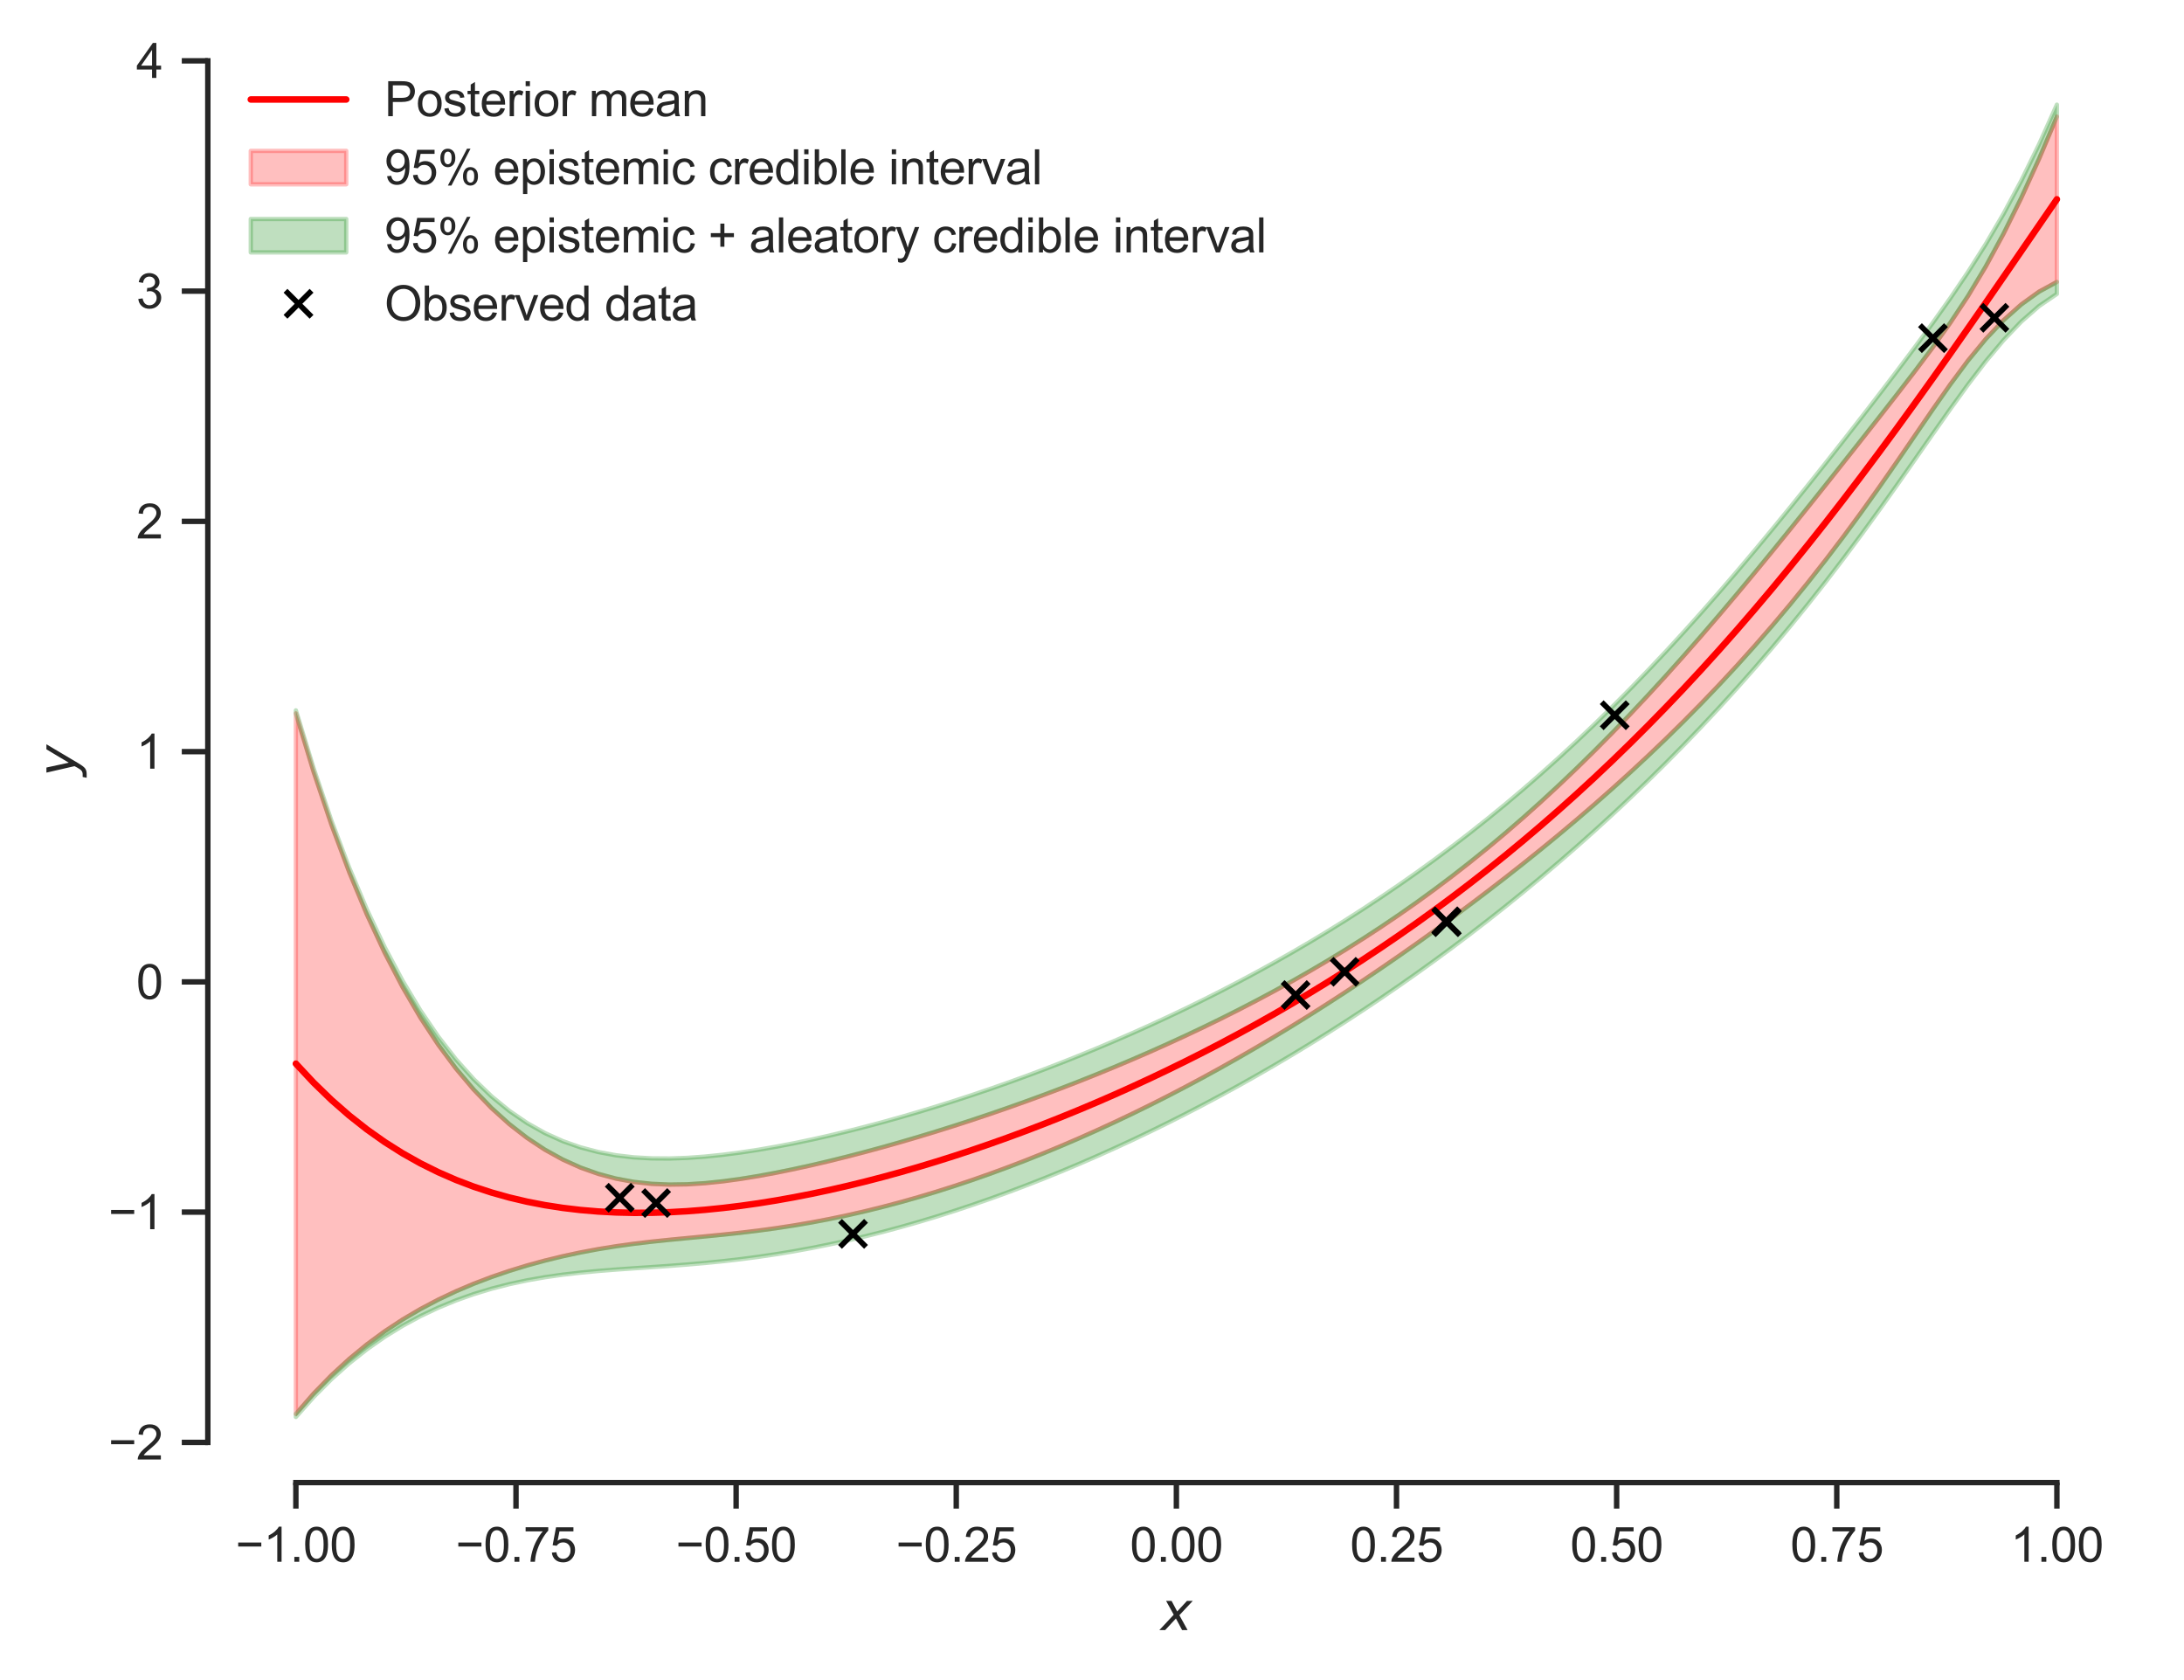 <?xml version="1.0" encoding="utf-8" standalone="no"?>
<!DOCTYPE svg PUBLIC "-//W3C//DTD SVG 1.1//EN"
  "http://www.w3.org/Graphics/SVG/1.1/DTD/svg11.dtd">
<svg xmlns:xlink="http://www.w3.org/1999/xlink" width="402.633pt" height="309.639pt" viewBox="0 0 402.633 309.639" xmlns="http://www.w3.org/2000/svg" version="1.1">
 <defs>
  <style type="text/css">*{stroke-linejoin: round; stroke-linecap: butt}</style>
 </defs>
 <g id="figure_1">
  <g id="patch_1">
   <path d="M 0 309.639 
L 402.633 309.639 
L 402.633 0 
L 0 0 
z
" style="fill: #ffffff"/>
  </g>
  <g id="axes_1">
   <g id="patch_2">
    <path d="M 38.313 273.312 
L 395.433 273.312 
L 395.433 7.2 
L 38.313 7.2 
z
" style="fill: #ffffff"/>
   </g>
   <g id="matplotlib.axis_1">
    <g id="xtick_1">
     <g id="line2d_1">
      <defs>
       <path id="m725527547f" d="M 0 0 
L 0 4.8 
" style="stroke: #262626"/>
      </defs>
      <g>
       <use xlink:href="#m725527547f" x="54.546" y="273.312" style="fill: #262626; stroke: #262626"/>
      </g>
     </g>
     <g id="text_1">
      <!-- −1.00 -->
      <g style="fill: #262626" transform="translate(43.413 287.911) scale(0.088 -0.088)">
       <defs>
        <path id="ArialMT-2212" d="M 3381 1997 
L 356 1997 
L 356 2522 
L 3381 2522 
L 3381 1997 
z
" transform="scale(0.016)"/>
        <path id="ArialMT-31" d="M 2384 0 
L 1822 0 
L 1822 3584 
Q 1619 3391 1289 3197 
Q 959 3003 697 2906 
L 697 3450 
Q 1169 3672 1522 3987 
Q 1875 4303 2022 4600 
L 2384 4600 
L 2384 0 
z
" transform="scale(0.016)"/>
        <path id="ArialMT-2e" d="M 581 0 
L 581 641 
L 1222 641 
L 1222 0 
L 581 0 
z
" transform="scale(0.016)"/>
        <path id="ArialMT-30" d="M 266 2259 
Q 266 3072 433 3567 
Q 600 4063 929 4331 
Q 1259 4600 1759 4600 
Q 2128 4600 2406 4451 
Q 2684 4303 2865 4023 
Q 3047 3744 3150 3342 
Q 3253 2941 3253 2259 
Q 3253 1453 3087 958 
Q 2922 463 2592 192 
Q 2263 -78 1759 -78 
Q 1097 -78 719 397 
Q 266 969 266 2259 
z
M 844 2259 
Q 844 1131 1108 757 
Q 1372 384 1759 384 
Q 2147 384 2411 759 
Q 2675 1134 2675 2259 
Q 2675 3391 2411 3762 
Q 2147 4134 1753 4134 
Q 1366 4134 1134 3806 
Q 844 3388 844 2259 
z
" transform="scale(0.016)"/>
       </defs>
       <use xlink:href="#ArialMT-2212"/>
       <use xlink:href="#ArialMT-31" x="58.398"/>
       <use xlink:href="#ArialMT-2e" x="114.014"/>
       <use xlink:href="#ArialMT-30" x="141.797"/>
       <use xlink:href="#ArialMT-30" x="197.412"/>
      </g>
     </g>
    </g>
    <g id="xtick_2">
     <g id="line2d_2">
      <g>
       <use xlink:href="#m725527547f" x="95.127" y="273.312" style="fill: #262626; stroke: #262626"/>
      </g>
     </g>
     <g id="text_2">
      <!-- −0.75 -->
      <g style="fill: #262626" transform="translate(83.995 287.911) scale(0.088 -0.088)">
       <defs>
        <path id="ArialMT-37" d="M 303 3981 
L 303 4522 
L 3269 4522 
L 3269 4084 
Q 2831 3619 2401 2847 
Q 1972 2075 1738 1259 
Q 1569 684 1522 0 
L 944 0 
Q 953 541 1156 1306 
Q 1359 2072 1739 2783 
Q 2119 3494 2547 3981 
L 303 3981 
z
" transform="scale(0.016)"/>
        <path id="ArialMT-35" d="M 266 1200 
L 856 1250 
Q 922 819 1161 601 
Q 1400 384 1738 384 
Q 2144 384 2425 690 
Q 2706 997 2706 1503 
Q 2706 1984 2436 2262 
Q 2166 2541 1728 2541 
Q 1456 2541 1237 2417 
Q 1019 2294 894 2097 
L 366 2166 
L 809 4519 
L 3088 4519 
L 3088 3981 
L 1259 3981 
L 1013 2750 
Q 1425 3038 1878 3038 
Q 2478 3038 2890 2622 
Q 3303 2206 3303 1553 
Q 3303 931 2941 478 
Q 2500 -78 1738 -78 
Q 1113 -78 717 272 
Q 322 622 266 1200 
z
" transform="scale(0.016)"/>
       </defs>
       <use xlink:href="#ArialMT-2212"/>
       <use xlink:href="#ArialMT-30" x="58.398"/>
       <use xlink:href="#ArialMT-2e" x="114.014"/>
       <use xlink:href="#ArialMT-37" x="141.797"/>
       <use xlink:href="#ArialMT-35" x="197.412"/>
      </g>
     </g>
    </g>
    <g id="xtick_3">
     <g id="line2d_3">
      <g>
       <use xlink:href="#m725527547f" x="135.709" y="273.312" style="fill: #262626; stroke: #262626"/>
      </g>
     </g>
     <g id="text_3">
      <!-- −0.50 -->
      <g style="fill: #262626" transform="translate(124.577 287.911) scale(0.088 -0.088)">
       <use xlink:href="#ArialMT-2212"/>
       <use xlink:href="#ArialMT-30" x="58.398"/>
       <use xlink:href="#ArialMT-2e" x="114.014"/>
       <use xlink:href="#ArialMT-35" x="141.797"/>
       <use xlink:href="#ArialMT-30" x="197.412"/>
      </g>
     </g>
    </g>
    <g id="xtick_4">
     <g id="line2d_4">
      <g>
       <use xlink:href="#m725527547f" x="176.291" y="273.312" style="fill: #262626; stroke: #262626"/>
      </g>
     </g>
     <g id="text_4">
      <!-- −0.25 -->
      <g style="fill: #262626" transform="translate(165.158 287.911) scale(0.088 -0.088)">
       <defs>
        <path id="ArialMT-32" d="M 3222 541 
L 3222 0 
L 194 0 
Q 188 203 259 391 
Q 375 700 629 1000 
Q 884 1300 1366 1694 
Q 2113 2306 2375 2664 
Q 2638 3022 2638 3341 
Q 2638 3675 2398 3904 
Q 2159 4134 1775 4134 
Q 1369 4134 1125 3890 
Q 881 3647 878 3216 
L 300 3275 
Q 359 3922 746 4261 
Q 1134 4600 1788 4600 
Q 2447 4600 2831 4234 
Q 3216 3869 3216 3328 
Q 3216 3053 3103 2787 
Q 2991 2522 2730 2228 
Q 2469 1934 1863 1422 
Q 1356 997 1212 845 
Q 1069 694 975 541 
L 3222 541 
z
" transform="scale(0.016)"/>
       </defs>
       <use xlink:href="#ArialMT-2212"/>
       <use xlink:href="#ArialMT-30" x="58.398"/>
       <use xlink:href="#ArialMT-2e" x="114.014"/>
       <use xlink:href="#ArialMT-32" x="141.797"/>
       <use xlink:href="#ArialMT-35" x="197.412"/>
      </g>
     </g>
    </g>
    <g id="xtick_5">
     <g id="line2d_5">
      <g>
       <use xlink:href="#m725527547f" x="216.873" y="273.312" style="fill: #262626; stroke: #262626"/>
      </g>
     </g>
     <g id="text_5">
      <!-- 0.00 -->
      <g style="fill: #262626" transform="translate(208.31 287.911) scale(0.088 -0.088)">
       <use xlink:href="#ArialMT-30"/>
       <use xlink:href="#ArialMT-2e" x="55.615"/>
       <use xlink:href="#ArialMT-30" x="83.398"/>
       <use xlink:href="#ArialMT-30" x="139.014"/>
      </g>
     </g>
    </g>
    <g id="xtick_6">
     <g id="line2d_6">
      <g>
       <use xlink:href="#m725527547f" x="257.455" y="273.312" style="fill: #262626; stroke: #262626"/>
      </g>
     </g>
     <g id="text_6">
      <!-- 0.25 -->
      <g style="fill: #262626" transform="translate(248.892 287.911) scale(0.088 -0.088)">
       <use xlink:href="#ArialMT-30"/>
       <use xlink:href="#ArialMT-2e" x="55.615"/>
       <use xlink:href="#ArialMT-32" x="83.398"/>
       <use xlink:href="#ArialMT-35" x="139.014"/>
      </g>
     </g>
    </g>
    <g id="xtick_7">
     <g id="line2d_7">
      <g>
       <use xlink:href="#m725527547f" x="298.037" y="273.312" style="fill: #262626; stroke: #262626"/>
      </g>
     </g>
     <g id="text_7">
      <!-- 0.50 -->
      <g style="fill: #262626" transform="translate(289.474 287.911) scale(0.088 -0.088)">
       <use xlink:href="#ArialMT-30"/>
       <use xlink:href="#ArialMT-2e" x="55.615"/>
       <use xlink:href="#ArialMT-35" x="83.398"/>
       <use xlink:href="#ArialMT-30" x="139.014"/>
      </g>
     </g>
    </g>
    <g id="xtick_8">
     <g id="line2d_8">
      <g>
       <use xlink:href="#m725527547f" x="338.618" y="273.312" style="fill: #262626; stroke: #262626"/>
      </g>
     </g>
     <g id="text_8">
      <!-- 0.75 -->
      <g style="fill: #262626" transform="translate(330.056 287.911) scale(0.088 -0.088)">
       <use xlink:href="#ArialMT-30"/>
       <use xlink:href="#ArialMT-2e" x="55.615"/>
       <use xlink:href="#ArialMT-37" x="83.398"/>
       <use xlink:href="#ArialMT-35" x="139.014"/>
      </g>
     </g>
    </g>
    <g id="xtick_9">
     <g id="line2d_9">
      <g>
       <use xlink:href="#m725527547f" x="379.2" y="273.312" style="fill: #262626; stroke: #262626"/>
      </g>
     </g>
     <g id="text_9">
      <!-- 1.00 -->
      <g style="fill: #262626" transform="translate(370.637 287.911) scale(0.088 -0.088)">
       <use xlink:href="#ArialMT-31"/>
       <use xlink:href="#ArialMT-2e" x="55.615"/>
       <use xlink:href="#ArialMT-30" x="83.398"/>
       <use xlink:href="#ArialMT-30" x="139.014"/>
      </g>
     </g>
    </g>
    <g id="text_10">
     <!-- $x$ -->
     <g style="fill: #262626" transform="translate(213.993 300.531) scale(0.096 -0.096)">
      <defs>
       <path id="DejaVuSans-Oblique-78" d="M 3841 3500 
L 2234 1784 
L 3219 0 
L 2559 0 
L 1819 1388 
L 531 0 
L -166 0 
L 1556 1844 
L 641 3500 
L 1300 3500 
L 1972 2234 
L 3144 3500 
L 3841 3500 
z
" transform="scale(0.016)"/>
      </defs>
      <use xlink:href="#DejaVuSans-Oblique-78" transform="translate(0 0.312)"/>
     </g>
    </g>
   </g>
   <g id="matplotlib.axis_2">
    <g id="ytick_1">
     <g id="line2d_10">
      <defs>
       <path id="m1233c819c0" d="M 0 0 
L -4.8 0 
" style="stroke: #262626"/>
      </defs>
      <g>
       <use xlink:href="#m1233c819c0" x="38.313" y="265.902" style="fill: #262626; stroke: #262626"/>
      </g>
     </g>
     <g id="text_11">
      <!-- −2 -->
      <g style="fill: #262626" transform="translate(19.98 269.052) scale(0.088 -0.088)">
       <use xlink:href="#ArialMT-2212"/>
       <use xlink:href="#ArialMT-32" x="58.398"/>
      </g>
     </g>
    </g>
    <g id="ytick_2">
     <g id="line2d_11">
      <g>
       <use xlink:href="#m1233c819c0" x="38.313" y="223.455" style="fill: #262626; stroke: #262626"/>
      </g>
     </g>
     <g id="text_12">
      <!-- −1 -->
      <g style="fill: #262626" transform="translate(19.98 226.604) scale(0.088 -0.088)">
       <use xlink:href="#ArialMT-2212"/>
       <use xlink:href="#ArialMT-31" x="58.398"/>
      </g>
     </g>
    </g>
    <g id="ytick_3">
     <g id="line2d_12">
      <g>
       <use xlink:href="#m1233c819c0" x="38.313" y="181.008" style="fill: #262626; stroke: #262626"/>
      </g>
     </g>
     <g id="text_13">
      <!-- 0 -->
      <g style="fill: #262626" transform="translate(25.119 184.157) scale(0.088 -0.088)">
       <use xlink:href="#ArialMT-30"/>
      </g>
     </g>
    </g>
    <g id="ytick_4">
     <g id="line2d_13">
      <g>
       <use xlink:href="#m1233c819c0" x="38.313" y="138.561" style="fill: #262626; stroke: #262626"/>
      </g>
     </g>
     <g id="text_14">
      <!-- 1 -->
      <g style="fill: #262626" transform="translate(25.119 141.71) scale(0.088 -0.088)">
       <use xlink:href="#ArialMT-31"/>
      </g>
     </g>
    </g>
    <g id="ytick_5">
     <g id="line2d_14">
      <g>
       <use xlink:href="#m1233c819c0" x="38.313" y="96.113" style="fill: #262626; stroke: #262626"/>
      </g>
     </g>
     <g id="text_15">
      <!-- 2 -->
      <g style="fill: #262626" transform="translate(25.119 99.263) scale(0.088 -0.088)">
       <use xlink:href="#ArialMT-32"/>
      </g>
     </g>
    </g>
    <g id="ytick_6">
     <g id="line2d_15">
      <g>
       <use xlink:href="#m1233c819c0" x="38.313" y="53.666" style="fill: #262626; stroke: #262626"/>
      </g>
     </g>
     <g id="text_16">
      <!-- 3 -->
      <g style="fill: #262626" transform="translate(25.119 56.816) scale(0.088 -0.088)">
       <defs>
        <path id="ArialMT-33" d="M 269 1209 
L 831 1284 
Q 928 806 1161 595 
Q 1394 384 1728 384 
Q 2125 384 2398 659 
Q 2672 934 2672 1341 
Q 2672 1728 2419 1979 
Q 2166 2231 1775 2231 
Q 1616 2231 1378 2169 
L 1441 2663 
Q 1497 2656 1531 2656 
Q 1891 2656 2178 2843 
Q 2466 3031 2466 3422 
Q 2466 3731 2256 3934 
Q 2047 4138 1716 4138 
Q 1388 4138 1169 3931 
Q 950 3725 888 3313 
L 325 3413 
Q 428 3978 793 4289 
Q 1159 4600 1703 4600 
Q 2078 4600 2393 4439 
Q 2709 4278 2876 4000 
Q 3044 3722 3044 3409 
Q 3044 3113 2884 2869 
Q 2725 2625 2413 2481 
Q 2819 2388 3044 2092 
Q 3269 1797 3269 1353 
Q 3269 753 2831 336 
Q 2394 -81 1725 -81 
Q 1122 -81 723 278 
Q 325 638 269 1209 
z
" transform="scale(0.016)"/>
       </defs>
       <use xlink:href="#ArialMT-33"/>
      </g>
     </g>
    </g>
    <g id="ytick_7">
     <g id="line2d_16">
      <g>
       <use xlink:href="#m1233c819c0" x="38.313" y="11.219" style="fill: #262626; stroke: #262626"/>
      </g>
     </g>
     <g id="text_17">
      <!-- 4 -->
      <g style="fill: #262626" transform="translate(25.119 14.368) scale(0.088 -0.088)">
       <defs>
        <path id="ArialMT-34" d="M 2069 0 
L 2069 1097 
L 81 1097 
L 81 1613 
L 2172 4581 
L 2631 4581 
L 2631 1613 
L 3250 1613 
L 3250 1097 
L 2631 1097 
L 2631 0 
L 2069 0 
z
M 2069 1613 
L 2069 3678 
L 634 1613 
L 2069 1613 
z
" transform="scale(0.016)"/>
       </defs>
       <use xlink:href="#ArialMT-34"/>
      </g>
     </g>
    </g>
    <g id="text_18">
     <!-- $y$ -->
     <g style="fill: #262626" transform="translate(13.963 143.136) rotate(-90) scale(0.096 -0.096)">
      <defs>
       <path id="DejaVuSans-Oblique-79" d="M 1588 -325 
Q 1188 -997 936 -1164 
Q 684 -1331 294 -1331 
L -159 -1331 
L -63 -850 
L 269 -850 
Q 509 -850 678 -719 
Q 847 -588 1056 -206 
L 1234 128 
L 459 3500 
L 1069 3500 
L 1650 819 
L 3256 3500 
L 3859 3500 
L 1588 -325 
z
" transform="scale(0.016)"/>
      </defs>
      <use xlink:href="#DejaVuSans-Oblique-79" transform="translate(0 0.312)"/>
     </g>
    </g>
   </g>
   <g id="PolyCollection_1">
    <defs>
     <path id="m2ae09e0c56" d="M 54.546 -178.13 
L 54.546 -48.979 
L 57.825 -52.744 
L 61.104 -56.113 
L 64.384 -59.127 
L 67.663 -61.822 
L 70.942 -64.232 
L 74.222 -66.388 
L 77.501 -68.318 
L 80.78 -70.046 
L 84.06 -71.596 
L 87.339 -72.985 
L 90.618 -74.233 
L 93.898 -75.352 
L 97.177 -76.355 
L 100.456 -77.252 
L 103.736 -78.049 
L 107.015 -78.752 
L 110.294 -79.366 
L 113.574 -79.896 
L 116.853 -80.35 
L 120.132 -80.74 
L 123.412 -81.083 
L 126.691 -81.399 
L 129.97 -81.709 
L 133.25 -82.032 
L 136.529 -82.385 
L 139.808 -82.781 
L 143.088 -83.227 
L 146.367 -83.73 
L 149.646 -84.293 
L 152.926 -84.917 
L 156.205 -85.603 
L 159.484 -86.351 
L 162.764 -87.16 
L 166.043 -88.028 
L 169.322 -88.955 
L 172.602 -89.94 
L 175.881 -90.981 
L 179.16 -92.077 
L 182.44 -93.228 
L 185.719 -94.432 
L 188.998 -95.688 
L 192.278 -96.996 
L 195.557 -98.355 
L 198.837 -99.764 
L 202.116 -101.224 
L 205.395 -102.733 
L 208.675 -104.291 
L 211.954 -105.898 
L 215.233 -107.554 
L 218.513 -109.259 
L 221.792 -111.012 
L 225.071 -112.813 
L 228.351 -114.662 
L 231.63 -116.559 
L 234.909 -118.502 
L 238.189 -120.493 
L 241.468 -122.53 
L 244.747 -124.613 
L 248.027 -126.74 
L 251.306 -128.913 
L 254.585 -131.129 
L 257.865 -133.388 
L 261.144 -135.691 
L 264.423 -138.037 
L 267.703 -140.427 
L 270.982 -142.861 
L 274.261 -145.342 
L 277.541 -147.871 
L 280.82 -150.451 
L 284.099 -153.085 
L 287.379 -155.777 
L 290.658 -158.531 
L 293.937 -161.351 
L 297.217 -164.242 
L 300.496 -167.208 
L 303.775 -170.255 
L 307.055 -173.388 
L 310.334 -176.612 
L 313.613 -179.933 
L 316.893 -183.357 
L 320.172 -186.89 
L 323.451 -190.538 
L 326.731 -194.309 
L 330.01 -198.208 
L 333.289 -202.241 
L 336.569 -206.413 
L 339.848 -210.727 
L 343.127 -215.184 
L 346.407 -219.775 
L 349.686 -224.482 
L 352.965 -229.267 
L 356.245 -234.059 
L 359.524 -238.74 
L 362.803 -243.151 
L 366.083 -247.138 
L 369.362 -250.605 
L 372.641 -253.521 
L 375.921 -255.878 
L 379.2 -257.663 
L 379.2 -288.138 
L 379.2 -288.138 
L 375.921 -280.378 
L 372.641 -273.178 
L 369.362 -266.549 
L 366.083 -260.51 
L 362.803 -255.051 
L 359.524 -250.094 
L 356.245 -245.503 
L 352.965 -241.133 
L 349.686 -236.881 
L 346.407 -232.685 
L 343.127 -228.518 
L 339.848 -224.368 
L 336.569 -220.237 
L 333.289 -216.128 
L 330.01 -212.049 
L 326.731 -208.009 
L 323.451 -204.016 
L 320.172 -200.077 
L 316.893 -196.199 
L 313.613 -192.39 
L 310.334 -188.654 
L 307.055 -184.996 
L 303.775 -181.421 
L 300.496 -177.931 
L 297.217 -174.529 
L 293.937 -171.219 
L 290.658 -168 
L 287.379 -164.876 
L 284.099 -161.846 
L 280.82 -158.911 
L 277.541 -156.072 
L 274.261 -153.327 
L 270.982 -150.675 
L 267.703 -148.116 
L 264.423 -145.647 
L 261.144 -143.265 
L 257.865 -140.968 
L 254.585 -138.751 
L 251.306 -136.612 
L 248.027 -134.545 
L 244.747 -132.549 
L 241.468 -130.619 
L 238.189 -128.751 
L 234.909 -126.943 
L 231.63 -125.191 
L 228.351 -123.492 
L 225.071 -121.844 
L 221.792 -120.245 
L 218.513 -118.692 
L 215.233 -117.184 
L 211.954 -115.719 
L 208.675 -114.295 
L 205.395 -112.911 
L 202.116 -111.565 
L 198.837 -110.257 
L 195.557 -108.986 
L 192.278 -107.75 
L 188.998 -106.55 
L 185.719 -105.384 
L 182.44 -104.252 
L 179.16 -103.154 
L 175.881 -102.089 
L 172.602 -101.058 
L 169.322 -100.061 
L 166.043 -99.099 
L 162.764 -98.171 
L 159.484 -97.28 
L 156.205 -96.426 
L 152.926 -95.612 
L 149.646 -94.842 
L 146.367 -94.12 
L 143.088 -93.451 
L 139.808 -92.844 
L 136.529 -92.309 
L 133.25 -91.863 
L 129.97 -91.523 
L 126.691 -91.314 
L 123.412 -91.264 
L 120.132 -91.402 
L 116.853 -91.76 
L 113.574 -92.364 
L 110.294 -93.239 
L 107.015 -94.406 
L 103.736 -95.884 
L 100.456 -97.695 
L 97.177 -99.861 
L 93.898 -102.408 
L 90.618 -105.366 
L 87.339 -108.768 
L 84.06 -112.654 
L 80.78 -117.066 
L 77.501 -122.052 
L 74.222 -127.665 
L 70.942 -133.962 
L 67.663 -141.007 
L 64.384 -148.868 
L 61.104 -157.621 
L 57.825 -167.345 
L 54.546 -178.13 
z
" style="stroke: #ff0000; stroke-opacity: 0.25; stroke-width: 0.8"/>
    </defs>
    <g clip-path="url(#p50c71dfd38)">
     <use xlink:href="#m2ae09e0c56" x="0" y="309.639" style="fill: #ff0000; fill-opacity: 0.25; stroke: #ff0000; stroke-opacity: 0.25; stroke-width: 0.8"/>
    </g>
   </g>
   <g id="PolyCollection_2">
    <defs>
     <path id="m42ac7c6edc" d="M 54.546 -48.979 
L 54.546 -48.423 
L 57.825 -52.118 
L 61.104 -55.408 
L 64.384 -58.331 
L 67.663 -60.922 
L 70.942 -63.213 
L 74.222 -65.234 
L 77.501 -67.009 
L 80.78 -68.561 
L 84.06 -69.91 
L 87.339 -71.073 
L 90.618 -72.068 
L 93.898 -72.909 
L 97.177 -73.61 
L 100.456 -74.186 
L 103.736 -74.654 
L 107.015 -75.032 
L 110.294 -75.339 
L 113.574 -75.597 
L 116.853 -75.827 
L 120.132 -76.047 
L 123.412 -76.275 
L 126.691 -76.526 
L 129.97 -76.81 
L 133.25 -77.138 
L 136.529 -77.514 
L 139.808 -77.944 
L 143.088 -78.429 
L 146.367 -78.972 
L 149.646 -79.573 
L 152.926 -80.232 
L 156.205 -80.947 
L 159.484 -81.719 
L 162.764 -82.547 
L 166.043 -83.429 
L 169.322 -84.364 
L 172.602 -85.351 
L 175.881 -86.39 
L 179.16 -87.479 
L 182.44 -88.618 
L 185.719 -89.805 
L 188.998 -91.041 
L 192.278 -92.324 
L 195.557 -93.654 
L 198.837 -95.031 
L 202.116 -96.454 
L 205.395 -97.924 
L 208.675 -99.44 
L 211.954 -101.001 
L 215.233 -102.61 
L 218.513 -104.264 
L 221.792 -105.965 
L 225.071 -107.713 
L 228.351 -109.508 
L 231.63 -111.351 
L 234.909 -113.242 
L 238.189 -115.182 
L 241.468 -117.171 
L 244.747 -119.21 
L 248.027 -121.299 
L 251.306 -123.441 
L 254.585 -125.634 
L 257.865 -127.881 
L 261.144 -130.182 
L 264.423 -132.539 
L 267.703 -134.952 
L 270.982 -137.423 
L 274.261 -139.953 
L 277.541 -142.543 
L 280.82 -145.196 
L 284.099 -147.912 
L 287.379 -150.695 
L 290.658 -153.545 
L 293.937 -156.466 
L 297.217 -159.459 
L 300.496 -162.529 
L 303.775 -165.677 
L 307.055 -168.908 
L 310.334 -172.225 
L 313.613 -175.632 
L 316.893 -179.134 
L 320.172 -182.734 
L 323.451 -186.438 
L 326.731 -190.251 
L 330.01 -194.176 
L 333.289 -198.217 
L 336.569 -202.378 
L 339.848 -206.658 
L 343.127 -211.056 
L 346.407 -215.565 
L 349.686 -220.169 
L 352.965 -224.843 
L 356.245 -229.543 
L 359.524 -234.204 
L 362.803 -238.734 
L 366.083 -243.018 
L 369.362 -246.932 
L 372.641 -250.362 
L 375.921 -253.224 
L 379.2 -255.457 
L 379.2 -257.663 
L 379.2 -257.663 
L 375.921 -255.878 
L 372.641 -253.521 
L 369.362 -250.605 
L 366.083 -247.138 
L 362.803 -243.151 
L 359.524 -238.74 
L 356.245 -234.059 
L 352.965 -229.267 
L 349.686 -224.482 
L 346.407 -219.775 
L 343.127 -215.184 
L 339.848 -210.727 
L 336.569 -206.413 
L 333.289 -202.241 
L 330.01 -198.208 
L 326.731 -194.309 
L 323.451 -190.538 
L 320.172 -186.89 
L 316.893 -183.357 
L 313.613 -179.933 
L 310.334 -176.612 
L 307.055 -173.388 
L 303.775 -170.255 
L 300.496 -167.208 
L 297.217 -164.242 
L 293.937 -161.351 
L 290.658 -158.531 
L 287.379 -155.777 
L 284.099 -153.085 
L 280.82 -150.451 
L 277.541 -147.871 
L 274.261 -145.342 
L 270.982 -142.861 
L 267.703 -140.427 
L 264.423 -138.037 
L 261.144 -135.691 
L 257.865 -133.388 
L 254.585 -131.129 
L 251.306 -128.913 
L 248.027 -126.74 
L 244.747 -124.613 
L 241.468 -122.53 
L 238.189 -120.493 
L 234.909 -118.502 
L 231.63 -116.559 
L 228.351 -114.662 
L 225.071 -112.813 
L 221.792 -111.012 
L 218.513 -109.259 
L 215.233 -107.554 
L 211.954 -105.898 
L 208.675 -104.291 
L 205.395 -102.733 
L 202.116 -101.224 
L 198.837 -99.764 
L 195.557 -98.355 
L 192.278 -96.996 
L 188.998 -95.688 
L 185.719 -94.432 
L 182.44 -93.228 
L 179.16 -92.077 
L 175.881 -90.981 
L 172.602 -89.94 
L 169.322 -88.955 
L 166.043 -88.028 
L 162.764 -87.16 
L 159.484 -86.351 
L 156.205 -85.603 
L 152.926 -84.917 
L 149.646 -84.293 
L 146.367 -83.73 
L 143.088 -83.227 
L 139.808 -82.781 
L 136.529 -82.385 
L 133.25 -82.032 
L 129.97 -81.709 
L 126.691 -81.399 
L 123.412 -81.083 
L 120.132 -80.74 
L 116.853 -80.35 
L 113.574 -79.896 
L 110.294 -79.366 
L 107.015 -78.752 
L 103.736 -78.049 
L 100.456 -77.252 
L 97.177 -76.355 
L 93.898 -75.352 
L 90.618 -74.233 
L 87.339 -72.985 
L 84.06 -71.596 
L 80.78 -70.046 
L 77.501 -68.318 
L 74.222 -66.388 
L 70.942 -64.232 
L 67.663 -61.822 
L 64.384 -59.127 
L 61.104 -56.113 
L 57.825 -52.744 
L 54.546 -48.979 
z
" style="stroke: #008000; stroke-opacity: 0.25; stroke-width: 0.8"/>
    </defs>
    <g clip-path="url(#p50c71dfd38)">
     <use xlink:href="#m42ac7c6edc" x="0" y="309.639" style="fill: #008000; fill-opacity: 0.25; stroke: #008000; stroke-opacity: 0.25; stroke-width: 0.8"/>
    </g>
   </g>
   <g id="PolyCollection_3">
    <defs>
     <path id="m0ff436f9ad" d="M 54.546 -178.685 
L 54.546 -178.13 
L 57.825 -167.345 
L 61.104 -157.621 
L 64.384 -148.868 
L 67.663 -141.007 
L 70.942 -133.962 
L 74.222 -127.665 
L 77.501 -122.052 
L 80.78 -117.066 
L 84.06 -112.654 
L 87.339 -108.768 
L 90.618 -105.366 
L 93.898 -102.408 
L 97.177 -99.861 
L 100.456 -97.695 
L 103.736 -95.884 
L 107.015 -94.406 
L 110.294 -93.239 
L 113.574 -92.364 
L 116.853 -91.76 
L 120.132 -91.402 
L 123.412 -91.264 
L 126.691 -91.314 
L 129.97 -91.523 
L 133.25 -91.863 
L 136.529 -92.309 
L 139.808 -92.844 
L 143.088 -93.451 
L 146.367 -94.12 
L 149.646 -94.842 
L 152.926 -95.612 
L 156.205 -96.426 
L 159.484 -97.28 
L 162.764 -98.171 
L 166.043 -99.099 
L 169.322 -100.061 
L 172.602 -101.058 
L 175.881 -102.089 
L 179.16 -103.154 
L 182.44 -104.252 
L 185.719 -105.384 
L 188.998 -106.55 
L 192.278 -107.75 
L 195.557 -108.986 
L 198.837 -110.257 
L 202.116 -111.565 
L 205.395 -112.911 
L 208.675 -114.295 
L 211.954 -115.719 
L 215.233 -117.184 
L 218.513 -118.692 
L 221.792 -120.245 
L 225.071 -121.844 
L 228.351 -123.492 
L 231.63 -125.191 
L 234.909 -126.943 
L 238.189 -128.751 
L 241.468 -130.619 
L 244.747 -132.549 
L 248.027 -134.545 
L 251.306 -136.612 
L 254.585 -138.751 
L 257.865 -140.968 
L 261.144 -143.265 
L 264.423 -145.647 
L 267.703 -148.116 
L 270.982 -150.675 
L 274.261 -153.327 
L 277.541 -156.072 
L 280.82 -158.911 
L 284.099 -161.846 
L 287.379 -164.876 
L 290.658 -168 
L 293.937 -171.219 
L 297.217 -174.529 
L 300.496 -177.931 
L 303.775 -181.421 
L 307.055 -184.996 
L 310.334 -188.654 
L 313.613 -192.39 
L 316.893 -196.199 
L 320.172 -200.077 
L 323.451 -204.016 
L 326.731 -208.009 
L 330.01 -212.049 
L 333.289 -216.128 
L 336.569 -220.237 
L 339.848 -224.368 
L 343.127 -228.518 
L 346.407 -232.685 
L 349.686 -236.881 
L 352.965 -241.133 
L 356.245 -245.503 
L 359.524 -250.094 
L 362.803 -255.051 
L 366.083 -260.51 
L 369.362 -266.549 
L 372.641 -273.178 
L 375.921 -280.378 
L 379.2 -288.138 
L 379.2 -290.343 
L 379.2 -290.343 
L 375.921 -283.032 
L 372.641 -276.336 
L 369.362 -270.223 
L 366.083 -264.631 
L 362.803 -259.468 
L 359.524 -254.63 
L 356.245 -250.019 
L 352.965 -245.557 
L 349.686 -241.193 
L 346.407 -236.895 
L 343.127 -232.645 
L 339.848 -228.438 
L 336.569 -224.272 
L 333.289 -220.152 
L 330.01 -216.081 
L 326.731 -212.067 
L 323.451 -208.116 
L 320.172 -204.232 
L 316.893 -200.422 
L 313.613 -196.691 
L 310.334 -193.041 
L 307.055 -189.476 
L 303.775 -185.999 
L 300.496 -182.61 
L 297.217 -179.312 
L 293.937 -176.104 
L 290.658 -172.986 
L 287.379 -169.958 
L 284.099 -167.018 
L 280.82 -164.166 
L 277.541 -161.399 
L 274.261 -158.716 
L 270.982 -156.114 
L 267.703 -153.591 
L 264.423 -151.145 
L 261.144 -148.774 
L 257.865 -146.475 
L 254.585 -144.246 
L 251.306 -142.084 
L 248.027 -139.986 
L 244.747 -137.952 
L 241.468 -135.978 
L 238.189 -134.062 
L 234.909 -132.203 
L 231.63 -130.398 
L 228.351 -128.646 
L 225.071 -126.944 
L 221.792 -125.292 
L 218.513 -123.687 
L 215.233 -122.129 
L 211.954 -120.616 
L 208.675 -119.146 
L 205.395 -117.72 
L 202.116 -116.334 
L 198.837 -114.99 
L 195.557 -113.686 
L 192.278 -112.422 
L 188.998 -111.197 
L 185.719 -110.01 
L 182.44 -108.862 
L 179.16 -107.752 
L 175.881 -106.68 
L 172.602 -105.647 
L 169.322 -104.653 
L 166.043 -103.698 
L 162.764 -102.784 
L 159.484 -101.911 
L 156.205 -101.082 
L 152.926 -100.298 
L 149.646 -99.562 
L 146.367 -98.878 
L 143.088 -98.249 
L 139.808 -97.681 
L 136.529 -97.181 
L 133.25 -96.757 
L 129.97 -96.422 
L 126.691 -96.188 
L 123.412 -96.072 
L 120.132 -96.096 
L 116.853 -96.283 
L 113.574 -96.662 
L 110.294 -97.265 
L 107.015 -98.126 
L 103.736 -99.279 
L 100.456 -100.761 
L 97.177 -102.607 
L 93.898 -104.851 
L 90.618 -107.53 
L 87.339 -110.68 
L 84.06 -114.34 
L 80.78 -118.552 
L 77.501 -123.361 
L 74.222 -128.819 
L 70.942 -134.981 
L 67.663 -141.907 
L 64.384 -149.664 
L 61.104 -158.326 
L 57.825 -167.971 
L 54.546 -178.685 
z
" style="stroke: #008000; stroke-opacity: 0.25; stroke-width: 0.8"/>
    </defs>
    <g clip-path="url(#p50c71dfd38)">
     <use xlink:href="#m0ff436f9ad" x="0" y="309.639" style="fill: #008000; fill-opacity: 0.25; stroke: #008000; stroke-opacity: 0.25; stroke-width: 0.8"/>
    </g>
   </g>
   <g id="line2d_17">
    <path d="M 54.546 196.085 
L 57.825 199.595 
L 61.104 202.773 
L 64.384 205.642 
L 67.663 208.225 
L 70.942 210.542 
L 74.222 212.613 
L 77.501 214.454 
L 80.78 216.083 
L 84.06 217.515 
L 87.339 218.763 
L 90.618 219.84 
L 93.898 220.759 
L 97.177 221.531 
L 100.456 222.166 
L 103.736 222.673 
L 107.015 223.061 
L 110.294 223.337 
L 113.574 223.509 
L 116.853 223.584 
L 120.132 223.568 
L 123.412 223.466 
L 126.691 223.283 
L 129.97 223.023 
L 133.25 222.692 
L 136.529 222.292 
L 139.808 221.827 
L 143.088 221.3 
L 146.367 220.714 
L 149.646 220.072 
L 152.926 219.375 
L 156.205 218.625 
L 159.484 217.824 
L 162.764 216.974 
L 166.043 216.076 
L 169.322 215.131 
L 172.602 214.14 
L 175.881 213.104 
L 179.16 212.024 
L 182.44 210.9 
L 185.719 209.732 
L 188.998 208.521 
L 192.278 207.266 
L 195.557 205.969 
L 198.837 204.629 
L 202.116 203.245 
L 205.395 201.818 
L 208.675 200.346 
L 211.954 198.831 
L 215.233 197.27 
L 218.513 195.664 
L 221.792 194.011 
L 225.071 192.311 
L 228.351 190.562 
L 231.63 188.765 
L 234.909 186.917 
L 238.189 185.017 
L 241.468 183.065 
L 244.747 181.059 
L 248.027 178.996 
L 251.306 176.877 
L 254.585 174.699 
L 257.865 172.461 
L 261.144 170.161 
L 264.423 167.797 
L 267.703 165.368 
L 270.982 162.871 
L 274.261 160.305 
L 277.541 157.668 
L 280.82 154.958 
L 284.099 152.174 
L 287.379 149.313 
L 290.658 146.374 
L 293.937 143.355 
L 297.217 140.254 
L 300.496 137.07 
L 303.775 133.802 
L 307.055 130.447 
L 310.334 127.007 
L 313.613 123.478 
L 316.893 119.861 
L 320.172 116.156 
L 323.451 112.362 
L 326.731 108.48 
L 330.01 104.511 
L 333.289 100.455 
L 336.569 96.315 
L 339.848 92.092 
L 343.127 87.789 
L 346.407 83.41 
L 349.686 78.958 
L 352.965 74.439 
L 356.245 69.858 
L 359.524 65.222 
L 362.803 60.538 
L 366.083 55.815 
L 369.362 51.062 
L 372.641 46.29 
L 375.921 41.511 
L 379.2 36.739 
" clip-path="url(#p50c71dfd38)" style="fill: none; stroke: #ff0000; stroke-width: 1.2; stroke-linecap: round"/>
   </g>
   <g id="line2d_18">
    <defs>
     <path id="m7a914a6417" d="M -2.4 2.4 
L 2.4 -2.4 
M -2.4 -2.4 
L 2.4 2.4 
" style="stroke: #000000"/>
    </defs>
    <g clip-path="url(#p50c71dfd38)">
     <use xlink:href="#m7a914a6417" x="356.35" y="62.336" style="stroke: #000000"/>
     <use xlink:href="#m7a914a6417" x="157.258" y="227.461" style="stroke: #000000"/>
     <use xlink:href="#m7a914a6417" x="114.256" y="220.805" style="stroke: #000000"/>
     <use xlink:href="#m7a914a6417" x="120.957" y="221.782" style="stroke: #000000"/>
     <use xlink:href="#m7a914a6417" x="238.86" y="183.432" style="stroke: #000000"/>
     <use xlink:href="#m7a914a6417" x="247.892" y="179.146" style="stroke: #000000"/>
     <use xlink:href="#m7a914a6417" x="367.68" y="58.586" style="stroke: #000000"/>
     <use xlink:href="#m7a914a6417" x="266.603" y="169.834" style="stroke: #000000"/>
     <use xlink:href="#m7a914a6417" x="297.682" y="131.847" style="stroke: #000000"/>
     <use xlink:href="#m7a914a6417" x="266.73" y="170.01" style="stroke: #000000"/>
    </g>
   </g>
   <g id="patch_3">
    <path d="M 38.313 265.902 
L 38.313 11.219 
" style="fill: none; stroke: #262626; stroke-linejoin: miter; stroke-linecap: square"/>
   </g>
   <g id="patch_4">
    <path d="M 54.546 273.312 
L 379.2 273.312 
" style="fill: none; stroke: #262626; stroke-linejoin: miter; stroke-linecap: square"/>
   </g>
   <g id="legend_1">
    <g id="line2d_19">
     <path d="M 46.233 18.339 
L 55.033 18.339 
L 63.833 18.339 
" style="fill: none; stroke: #ff0000; stroke-width: 1.2; stroke-linecap: round"/>
    </g>
    <g id="text_19">
     <!-- Posterior mean -->
     <g style="fill: #262626" transform="translate(70.873 21.419) scale(0.088 -0.088)">
      <defs>
       <path id="ArialMT-50" d="M 494 0 
L 494 4581 
L 2222 4581 
Q 2678 4581 2919 4538 
Q 3256 4481 3484 4323 
Q 3713 4166 3852 3881 
Q 3991 3597 3991 3256 
Q 3991 2672 3619 2267 
Q 3247 1863 2275 1863 
L 1100 1863 
L 1100 0 
L 494 0 
z
M 1100 2403 
L 2284 2403 
Q 2872 2403 3119 2622 
Q 3366 2841 3366 3238 
Q 3366 3525 3220 3729 
Q 3075 3934 2838 4000 
Q 2684 4041 2272 4041 
L 1100 4041 
L 1100 2403 
z
" transform="scale(0.016)"/>
       <path id="ArialMT-6f" d="M 213 1659 
Q 213 2581 725 3025 
Q 1153 3394 1769 3394 
Q 2453 3394 2887 2945 
Q 3322 2497 3322 1706 
Q 3322 1066 3130 698 
Q 2938 331 2570 128 
Q 2203 -75 1769 -75 
Q 1072 -75 642 372 
Q 213 819 213 1659 
z
M 791 1659 
Q 791 1022 1069 705 
Q 1347 388 1769 388 
Q 2188 388 2466 706 
Q 2744 1025 2744 1678 
Q 2744 2294 2464 2611 
Q 2184 2928 1769 2928 
Q 1347 2928 1069 2612 
Q 791 2297 791 1659 
z
" transform="scale(0.016)"/>
       <path id="ArialMT-73" d="M 197 991 
L 753 1078 
Q 800 744 1014 566 
Q 1228 388 1613 388 
Q 2000 388 2187 545 
Q 2375 703 2375 916 
Q 2375 1106 2209 1216 
Q 2094 1291 1634 1406 
Q 1016 1563 777 1677 
Q 538 1791 414 1992 
Q 291 2194 291 2438 
Q 291 2659 392 2848 
Q 494 3038 669 3163 
Q 800 3259 1026 3326 
Q 1253 3394 1513 3394 
Q 1903 3394 2198 3281 
Q 2494 3169 2634 2976 
Q 2775 2784 2828 2463 
L 2278 2388 
Q 2241 2644 2061 2787 
Q 1881 2931 1553 2931 
Q 1166 2931 1000 2803 
Q 834 2675 834 2503 
Q 834 2394 903 2306 
Q 972 2216 1119 2156 
Q 1203 2125 1616 2013 
Q 2213 1853 2448 1751 
Q 2684 1650 2818 1456 
Q 2953 1263 2953 975 
Q 2953 694 2789 445 
Q 2625 197 2315 61 
Q 2006 -75 1616 -75 
Q 969 -75 630 194 
Q 291 463 197 991 
z
" transform="scale(0.016)"/>
       <path id="ArialMT-74" d="M 1650 503 
L 1731 6 
Q 1494 -44 1306 -44 
Q 1000 -44 831 53 
Q 663 150 594 308 
Q 525 466 525 972 
L 525 2881 
L 113 2881 
L 113 3319 
L 525 3319 
L 525 4141 
L 1084 4478 
L 1084 3319 
L 1650 3319 
L 1650 2881 
L 1084 2881 
L 1084 941 
Q 1084 700 1114 631 
Q 1144 563 1211 522 
Q 1278 481 1403 481 
Q 1497 481 1650 503 
z
" transform="scale(0.016)"/>
       <path id="ArialMT-65" d="M 2694 1069 
L 3275 997 
Q 3138 488 2766 206 
Q 2394 -75 1816 -75 
Q 1088 -75 661 373 
Q 234 822 234 1631 
Q 234 2469 665 2931 
Q 1097 3394 1784 3394 
Q 2450 3394 2872 2941 
Q 3294 2488 3294 1666 
Q 3294 1616 3291 1516 
L 816 1516 
Q 847 969 1125 678 
Q 1403 388 1819 388 
Q 2128 388 2347 550 
Q 2566 713 2694 1069 
z
M 847 1978 
L 2700 1978 
Q 2663 2397 2488 2606 
Q 2219 2931 1791 2931 
Q 1403 2931 1139 2672 
Q 875 2413 847 1978 
z
" transform="scale(0.016)"/>
       <path id="ArialMT-72" d="M 416 0 
L 416 3319 
L 922 3319 
L 922 2816 
Q 1116 3169 1280 3281 
Q 1444 3394 1641 3394 
Q 1925 3394 2219 3213 
L 2025 2691 
Q 1819 2813 1613 2813 
Q 1428 2813 1281 2702 
Q 1134 2591 1072 2394 
Q 978 2094 978 1738 
L 978 0 
L 416 0 
z
" transform="scale(0.016)"/>
       <path id="ArialMT-69" d="M 425 3934 
L 425 4581 
L 988 4581 
L 988 3934 
L 425 3934 
z
M 425 0 
L 425 3319 
L 988 3319 
L 988 0 
L 425 0 
z
" transform="scale(0.016)"/>
       <path id="ArialMT-20" transform="scale(0.016)"/>
       <path id="ArialMT-6d" d="M 422 0 
L 422 3319 
L 925 3319 
L 925 2853 
Q 1081 3097 1340 3245 
Q 1600 3394 1931 3394 
Q 2300 3394 2536 3241 
Q 2772 3088 2869 2813 
Q 3263 3394 3894 3394 
Q 4388 3394 4653 3120 
Q 4919 2847 4919 2278 
L 4919 0 
L 4359 0 
L 4359 2091 
Q 4359 2428 4304 2576 
Q 4250 2725 4106 2815 
Q 3963 2906 3769 2906 
Q 3419 2906 3187 2673 
Q 2956 2441 2956 1928 
L 2956 0 
L 2394 0 
L 2394 2156 
Q 2394 2531 2256 2718 
Q 2119 2906 1806 2906 
Q 1569 2906 1367 2781 
Q 1166 2656 1075 2415 
Q 984 2175 984 1722 
L 984 0 
L 422 0 
z
" transform="scale(0.016)"/>
       <path id="ArialMT-61" d="M 2588 409 
Q 2275 144 1986 34 
Q 1697 -75 1366 -75 
Q 819 -75 525 192 
Q 231 459 231 875 
Q 231 1119 342 1320 
Q 453 1522 633 1644 
Q 813 1766 1038 1828 
Q 1203 1872 1538 1913 
Q 2219 1994 2541 2106 
Q 2544 2222 2544 2253 
Q 2544 2597 2384 2738 
Q 2169 2928 1744 2928 
Q 1347 2928 1158 2789 
Q 969 2650 878 2297 
L 328 2372 
Q 403 2725 575 2942 
Q 747 3159 1072 3276 
Q 1397 3394 1825 3394 
Q 2250 3394 2515 3294 
Q 2781 3194 2906 3042 
Q 3031 2891 3081 2659 
Q 3109 2516 3109 2141 
L 3109 1391 
Q 3109 606 3145 398 
Q 3181 191 3288 0 
L 2700 0 
Q 2613 175 2588 409 
z
M 2541 1666 
Q 2234 1541 1622 1453 
Q 1275 1403 1131 1340 
Q 988 1278 909 1158 
Q 831 1038 831 891 
Q 831 666 1001 516 
Q 1172 366 1500 366 
Q 1825 366 2078 508 
Q 2331 650 2450 897 
Q 2541 1088 2541 1459 
L 2541 1666 
z
" transform="scale(0.016)"/>
       <path id="ArialMT-6e" d="M 422 0 
L 422 3319 
L 928 3319 
L 928 2847 
Q 1294 3394 1984 3394 
Q 2284 3394 2536 3286 
Q 2788 3178 2913 3003 
Q 3038 2828 3088 2588 
Q 3119 2431 3119 2041 
L 3119 0 
L 2556 0 
L 2556 2019 
Q 2556 2363 2490 2533 
Q 2425 2703 2258 2804 
Q 2091 2906 1866 2906 
Q 1506 2906 1245 2678 
Q 984 2450 984 1813 
L 984 0 
L 422 0 
z
" transform="scale(0.016)"/>
      </defs>
      <use xlink:href="#ArialMT-50"/>
      <use xlink:href="#ArialMT-6f" x="66.699"/>
      <use xlink:href="#ArialMT-73" x="122.314"/>
      <use xlink:href="#ArialMT-74" x="172.314"/>
      <use xlink:href="#ArialMT-65" x="200.098"/>
      <use xlink:href="#ArialMT-72" x="255.713"/>
      <use xlink:href="#ArialMT-69" x="289.014"/>
      <use xlink:href="#ArialMT-6f" x="311.23"/>
      <use xlink:href="#ArialMT-72" x="366.846"/>
      <use xlink:href="#ArialMT-20" x="400.146"/>
      <use xlink:href="#ArialMT-6d" x="427.93"/>
      <use xlink:href="#ArialMT-65" x="511.23"/>
      <use xlink:href="#ArialMT-61" x="566.846"/>
      <use xlink:href="#ArialMT-6e" x="622.461"/>
     </g>
    </g>
    <g id="patch_5">
     <path d="M 46.233 33.974 
L 63.833 33.974 
L 63.833 27.814 
L 46.233 27.814 
z
" style="fill: #ff0000; fill-opacity: 0.25; stroke: #ff0000; stroke-opacity: 0.25; stroke-width: 0.8; stroke-linejoin: miter"/>
    </g>
    <g id="text_20">
     <!-- 95% epistemic credible interval -->
     <g style="fill: #262626" transform="translate(70.873 33.974) scale(0.088 -0.088)">
      <defs>
       <path id="ArialMT-39" d="M 350 1059 
L 891 1109 
Q 959 728 1153 556 
Q 1347 384 1650 384 
Q 1909 384 2104 503 
Q 2300 622 2425 820 
Q 2550 1019 2634 1356 
Q 2719 1694 2719 2044 
Q 2719 2081 2716 2156 
Q 2547 1888 2255 1720 
Q 1963 1553 1622 1553 
Q 1053 1553 659 1965 
Q 266 2378 266 3053 
Q 266 3750 677 4175 
Q 1088 4600 1706 4600 
Q 2153 4600 2523 4359 
Q 2894 4119 3086 3673 
Q 3278 3228 3278 2384 
Q 3278 1506 3087 986 
Q 2897 466 2520 194 
Q 2144 -78 1638 -78 
Q 1100 -78 759 220 
Q 419 519 350 1059 
z
M 2653 3081 
Q 2653 3566 2395 3850 
Q 2138 4134 1775 4134 
Q 1400 4134 1122 3828 
Q 844 3522 844 3034 
Q 844 2597 1108 2323 
Q 1372 2050 1759 2050 
Q 2150 2050 2401 2323 
Q 2653 2597 2653 3081 
z
" transform="scale(0.016)"/>
       <path id="ArialMT-25" d="M 372 3481 
Q 372 3972 619 4315 
Q 866 4659 1334 4659 
Q 1766 4659 2048 4351 
Q 2331 4044 2331 3447 
Q 2331 2866 2045 2552 
Q 1759 2238 1341 2238 
Q 925 2238 648 2547 
Q 372 2856 372 3481 
z
M 1350 4272 
Q 1141 4272 1002 4090 
Q 863 3909 863 3425 
Q 863 2984 1003 2804 
Q 1144 2625 1350 2625 
Q 1563 2625 1702 2806 
Q 1841 2988 1841 3469 
Q 1841 3913 1700 4092 
Q 1559 4272 1350 4272 
z
M 1353 -169 
L 3859 4659 
L 4316 4659 
L 1819 -169 
L 1353 -169 
z
M 3334 1075 
Q 3334 1569 3581 1911 
Q 3828 2253 4300 2253 
Q 4731 2253 5014 1945 
Q 5297 1638 5297 1041 
Q 5297 459 5011 145 
Q 4725 -169 4303 -169 
Q 3888 -169 3611 142 
Q 3334 453 3334 1075 
z
M 4316 1866 
Q 4103 1866 3964 1684 
Q 3825 1503 3825 1019 
Q 3825 581 3965 400 
Q 4106 219 4313 219 
Q 4528 219 4667 400 
Q 4806 581 4806 1063 
Q 4806 1506 4665 1686 
Q 4525 1866 4316 1866 
z
" transform="scale(0.016)"/>
       <path id="ArialMT-70" d="M 422 -1272 
L 422 3319 
L 934 3319 
L 934 2888 
Q 1116 3141 1344 3267 
Q 1572 3394 1897 3394 
Q 2322 3394 2647 3175 
Q 2972 2956 3137 2557 
Q 3303 2159 3303 1684 
Q 3303 1175 3120 767 
Q 2938 359 2589 142 
Q 2241 -75 1856 -75 
Q 1575 -75 1351 44 
Q 1128 163 984 344 
L 984 -1272 
L 422 -1272 
z
M 931 1641 
Q 931 1000 1190 694 
Q 1450 388 1819 388 
Q 2194 388 2461 705 
Q 2728 1022 2728 1688 
Q 2728 2322 2467 2637 
Q 2206 2953 1844 2953 
Q 1484 2953 1207 2617 
Q 931 2281 931 1641 
z
" transform="scale(0.016)"/>
       <path id="ArialMT-63" d="M 2588 1216 
L 3141 1144 
Q 3050 572 2676 248 
Q 2303 -75 1759 -75 
Q 1078 -75 664 370 
Q 250 816 250 1647 
Q 250 2184 428 2587 
Q 606 2991 970 3192 
Q 1334 3394 1763 3394 
Q 2303 3394 2647 3120 
Q 2991 2847 3088 2344 
L 2541 2259 
Q 2463 2594 2264 2762 
Q 2066 2931 1784 2931 
Q 1359 2931 1093 2626 
Q 828 2322 828 1663 
Q 828 994 1084 691 
Q 1341 388 1753 388 
Q 2084 388 2306 591 
Q 2528 794 2588 1216 
z
" transform="scale(0.016)"/>
       <path id="ArialMT-64" d="M 2575 0 
L 2575 419 
Q 2259 -75 1647 -75 
Q 1250 -75 917 144 
Q 584 363 401 755 
Q 219 1147 219 1656 
Q 219 2153 384 2558 
Q 550 2963 881 3178 
Q 1213 3394 1622 3394 
Q 1922 3394 2156 3267 
Q 2391 3141 2538 2938 
L 2538 4581 
L 3097 4581 
L 3097 0 
L 2575 0 
z
M 797 1656 
Q 797 1019 1065 703 
Q 1334 388 1700 388 
Q 2069 388 2326 689 
Q 2584 991 2584 1609 
Q 2584 2291 2321 2609 
Q 2059 2928 1675 2928 
Q 1300 2928 1048 2622 
Q 797 2316 797 1656 
z
" transform="scale(0.016)"/>
       <path id="ArialMT-62" d="M 941 0 
L 419 0 
L 419 4581 
L 981 4581 
L 981 2947 
Q 1338 3394 1891 3394 
Q 2197 3394 2470 3270 
Q 2744 3147 2920 2923 
Q 3097 2700 3197 2384 
Q 3297 2069 3297 1709 
Q 3297 856 2875 390 
Q 2453 -75 1863 -75 
Q 1275 -75 941 416 
L 941 0 
z
M 934 1684 
Q 934 1088 1097 822 
Q 1363 388 1816 388 
Q 2184 388 2453 708 
Q 2722 1028 2722 1663 
Q 2722 2313 2464 2622 
Q 2206 2931 1841 2931 
Q 1472 2931 1203 2611 
Q 934 2291 934 1684 
z
" transform="scale(0.016)"/>
       <path id="ArialMT-6c" d="M 409 0 
L 409 4581 
L 972 4581 
L 972 0 
L 409 0 
z
" transform="scale(0.016)"/>
       <path id="ArialMT-76" d="M 1344 0 
L 81 3319 
L 675 3319 
L 1388 1331 
Q 1503 1009 1600 663 
Q 1675 925 1809 1294 
L 2547 3319 
L 3125 3319 
L 1869 0 
L 1344 0 
z
" transform="scale(0.016)"/>
      </defs>
      <use xlink:href="#ArialMT-39"/>
      <use xlink:href="#ArialMT-35" x="55.615"/>
      <use xlink:href="#ArialMT-25" x="111.23"/>
      <use xlink:href="#ArialMT-20" x="200.146"/>
      <use xlink:href="#ArialMT-65" x="227.93"/>
      <use xlink:href="#ArialMT-70" x="283.545"/>
      <use xlink:href="#ArialMT-69" x="339.16"/>
      <use xlink:href="#ArialMT-73" x="361.377"/>
      <use xlink:href="#ArialMT-74" x="411.377"/>
      <use xlink:href="#ArialMT-65" x="439.16"/>
      <use xlink:href="#ArialMT-6d" x="494.775"/>
      <use xlink:href="#ArialMT-69" x="578.076"/>
      <use xlink:href="#ArialMT-63" x="600.293"/>
      <use xlink:href="#ArialMT-20" x="650.293"/>
      <use xlink:href="#ArialMT-63" x="678.076"/>
      <use xlink:href="#ArialMT-72" x="728.076"/>
      <use xlink:href="#ArialMT-65" x="761.377"/>
      <use xlink:href="#ArialMT-64" x="816.992"/>
      <use xlink:href="#ArialMT-69" x="872.607"/>
      <use xlink:href="#ArialMT-62" x="894.824"/>
      <use xlink:href="#ArialMT-6c" x="950.439"/>
      <use xlink:href="#ArialMT-65" x="972.656"/>
      <use xlink:href="#ArialMT-20" x="1028.271"/>
      <use xlink:href="#ArialMT-69" x="1056.055"/>
      <use xlink:href="#ArialMT-6e" x="1078.271"/>
      <use xlink:href="#ArialMT-74" x="1133.887"/>
      <use xlink:href="#ArialMT-65" x="1161.67"/>
      <use xlink:href="#ArialMT-72" x="1217.285"/>
      <use xlink:href="#ArialMT-76" x="1250.586"/>
      <use xlink:href="#ArialMT-61" x="1300.586"/>
      <use xlink:href="#ArialMT-6c" x="1356.201"/>
     </g>
    </g>
    <g id="patch_6">
     <path d="M 46.233 46.529 
L 63.833 46.529 
L 63.833 40.369 
L 46.233 40.369 
z
" style="fill: #008000; fill-opacity: 0.25; stroke: #008000; stroke-opacity: 0.25; stroke-width: 0.8; stroke-linejoin: miter"/>
    </g>
    <g id="text_21">
     <!-- 95% epistemic + aleatory credible interval -->
     <g style="fill: #262626" transform="translate(70.873 46.529) scale(0.088 -0.088)">
      <defs>
       <path id="ArialMT-2b" d="M 1603 741 
L 1603 1997 
L 356 1997 
L 356 2522 
L 1603 2522 
L 1603 3769 
L 2134 3769 
L 2134 2522 
L 3381 2522 
L 3381 1997 
L 2134 1997 
L 2134 741 
L 1603 741 
z
" transform="scale(0.016)"/>
       <path id="ArialMT-79" d="M 397 -1278 
L 334 -750 
Q 519 -800 656 -800 
Q 844 -800 956 -737 
Q 1069 -675 1141 -563 
Q 1194 -478 1313 -144 
Q 1328 -97 1363 -6 
L 103 3319 
L 709 3319 
L 1400 1397 
Q 1534 1031 1641 628 
Q 1738 1016 1872 1384 
L 2581 3319 
L 3144 3319 
L 1881 -56 
Q 1678 -603 1566 -809 
Q 1416 -1088 1222 -1217 
Q 1028 -1347 759 -1347 
Q 597 -1347 397 -1278 
z
" transform="scale(0.016)"/>
      </defs>
      <use xlink:href="#ArialMT-39"/>
      <use xlink:href="#ArialMT-35" x="55.615"/>
      <use xlink:href="#ArialMT-25" x="111.23"/>
      <use xlink:href="#ArialMT-20" x="200.146"/>
      <use xlink:href="#ArialMT-65" x="227.93"/>
      <use xlink:href="#ArialMT-70" x="283.545"/>
      <use xlink:href="#ArialMT-69" x="339.16"/>
      <use xlink:href="#ArialMT-73" x="361.377"/>
      <use xlink:href="#ArialMT-74" x="411.377"/>
      <use xlink:href="#ArialMT-65" x="439.16"/>
      <use xlink:href="#ArialMT-6d" x="494.775"/>
      <use xlink:href="#ArialMT-69" x="578.076"/>
      <use xlink:href="#ArialMT-63" x="600.293"/>
      <use xlink:href="#ArialMT-20" x="650.293"/>
      <use xlink:href="#ArialMT-2b" x="678.076"/>
      <use xlink:href="#ArialMT-20" x="736.475"/>
      <use xlink:href="#ArialMT-61" x="764.258"/>
      <use xlink:href="#ArialMT-6c" x="819.873"/>
      <use xlink:href="#ArialMT-65" x="842.09"/>
      <use xlink:href="#ArialMT-61" x="897.705"/>
      <use xlink:href="#ArialMT-74" x="953.32"/>
      <use xlink:href="#ArialMT-6f" x="981.104"/>
      <use xlink:href="#ArialMT-72" x="1036.719"/>
      <use xlink:href="#ArialMT-79" x="1070.02"/>
      <use xlink:href="#ArialMT-20" x="1120.02"/>
      <use xlink:href="#ArialMT-63" x="1147.803"/>
      <use xlink:href="#ArialMT-72" x="1197.803"/>
      <use xlink:href="#ArialMT-65" x="1231.104"/>
      <use xlink:href="#ArialMT-64" x="1286.719"/>
      <use xlink:href="#ArialMT-69" x="1342.334"/>
      <use xlink:href="#ArialMT-62" x="1364.551"/>
      <use xlink:href="#ArialMT-6c" x="1420.166"/>
      <use xlink:href="#ArialMT-65" x="1442.383"/>
      <use xlink:href="#ArialMT-20" x="1497.998"/>
      <use xlink:href="#ArialMT-69" x="1525.781"/>
      <use xlink:href="#ArialMT-6e" x="1547.998"/>
      <use xlink:href="#ArialMT-74" x="1603.613"/>
      <use xlink:href="#ArialMT-65" x="1631.396"/>
      <use xlink:href="#ArialMT-72" x="1687.012"/>
      <use xlink:href="#ArialMT-76" x="1720.312"/>
      <use xlink:href="#ArialMT-61" x="1770.312"/>
      <use xlink:href="#ArialMT-6c" x="1825.928"/>
     </g>
    </g>
    <g id="line2d_20">
     <g>
      <use xlink:href="#m7a914a6417" x="55.033" y="56" style="stroke: #000000"/>
     </g>
    </g>
    <g id="text_22">
     <!-- Observed data -->
     <g style="fill: #262626" transform="translate(70.873 59.08) scale(0.088 -0.088)">
      <defs>
       <path id="ArialMT-4f" d="M 309 2231 
Q 309 3372 921 4017 
Q 1534 4663 2503 4663 
Q 3138 4663 3647 4359 
Q 4156 4056 4423 3514 
Q 4691 2972 4691 2284 
Q 4691 1588 4409 1038 
Q 4128 488 3612 205 
Q 3097 -78 2500 -78 
Q 1853 -78 1343 234 
Q 834 547 571 1087 
Q 309 1628 309 2231 
z
M 934 2222 
Q 934 1394 1379 917 
Q 1825 441 2497 441 
Q 3181 441 3623 922 
Q 4066 1403 4066 2288 
Q 4066 2847 3877 3264 
Q 3688 3681 3323 3911 
Q 2959 4141 2506 4141 
Q 1863 4141 1398 3698 
Q 934 3256 934 2222 
z
" transform="scale(0.016)"/>
      </defs>
      <use xlink:href="#ArialMT-4f"/>
      <use xlink:href="#ArialMT-62" x="77.783"/>
      <use xlink:href="#ArialMT-73" x="133.398"/>
      <use xlink:href="#ArialMT-65" x="183.398"/>
      <use xlink:href="#ArialMT-72" x="239.014"/>
      <use xlink:href="#ArialMT-76" x="272.314"/>
      <use xlink:href="#ArialMT-65" x="322.314"/>
      <use xlink:href="#ArialMT-64" x="377.93"/>
      <use xlink:href="#ArialMT-20" x="433.545"/>
      <use xlink:href="#ArialMT-64" x="461.328"/>
      <use xlink:href="#ArialMT-61" x="516.943"/>
      <use xlink:href="#ArialMT-74" x="572.559"/>
      <use xlink:href="#ArialMT-61" x="600.342"/>
     </g>
    </g>
   </g>
  </g>
 </g>
 <defs>
  <clipPath id="p50c71dfd38">
   <rect x="38.313" y="7.2" width="357.12" height="266.112"/>
  </clipPath>
 </defs>
</svg>